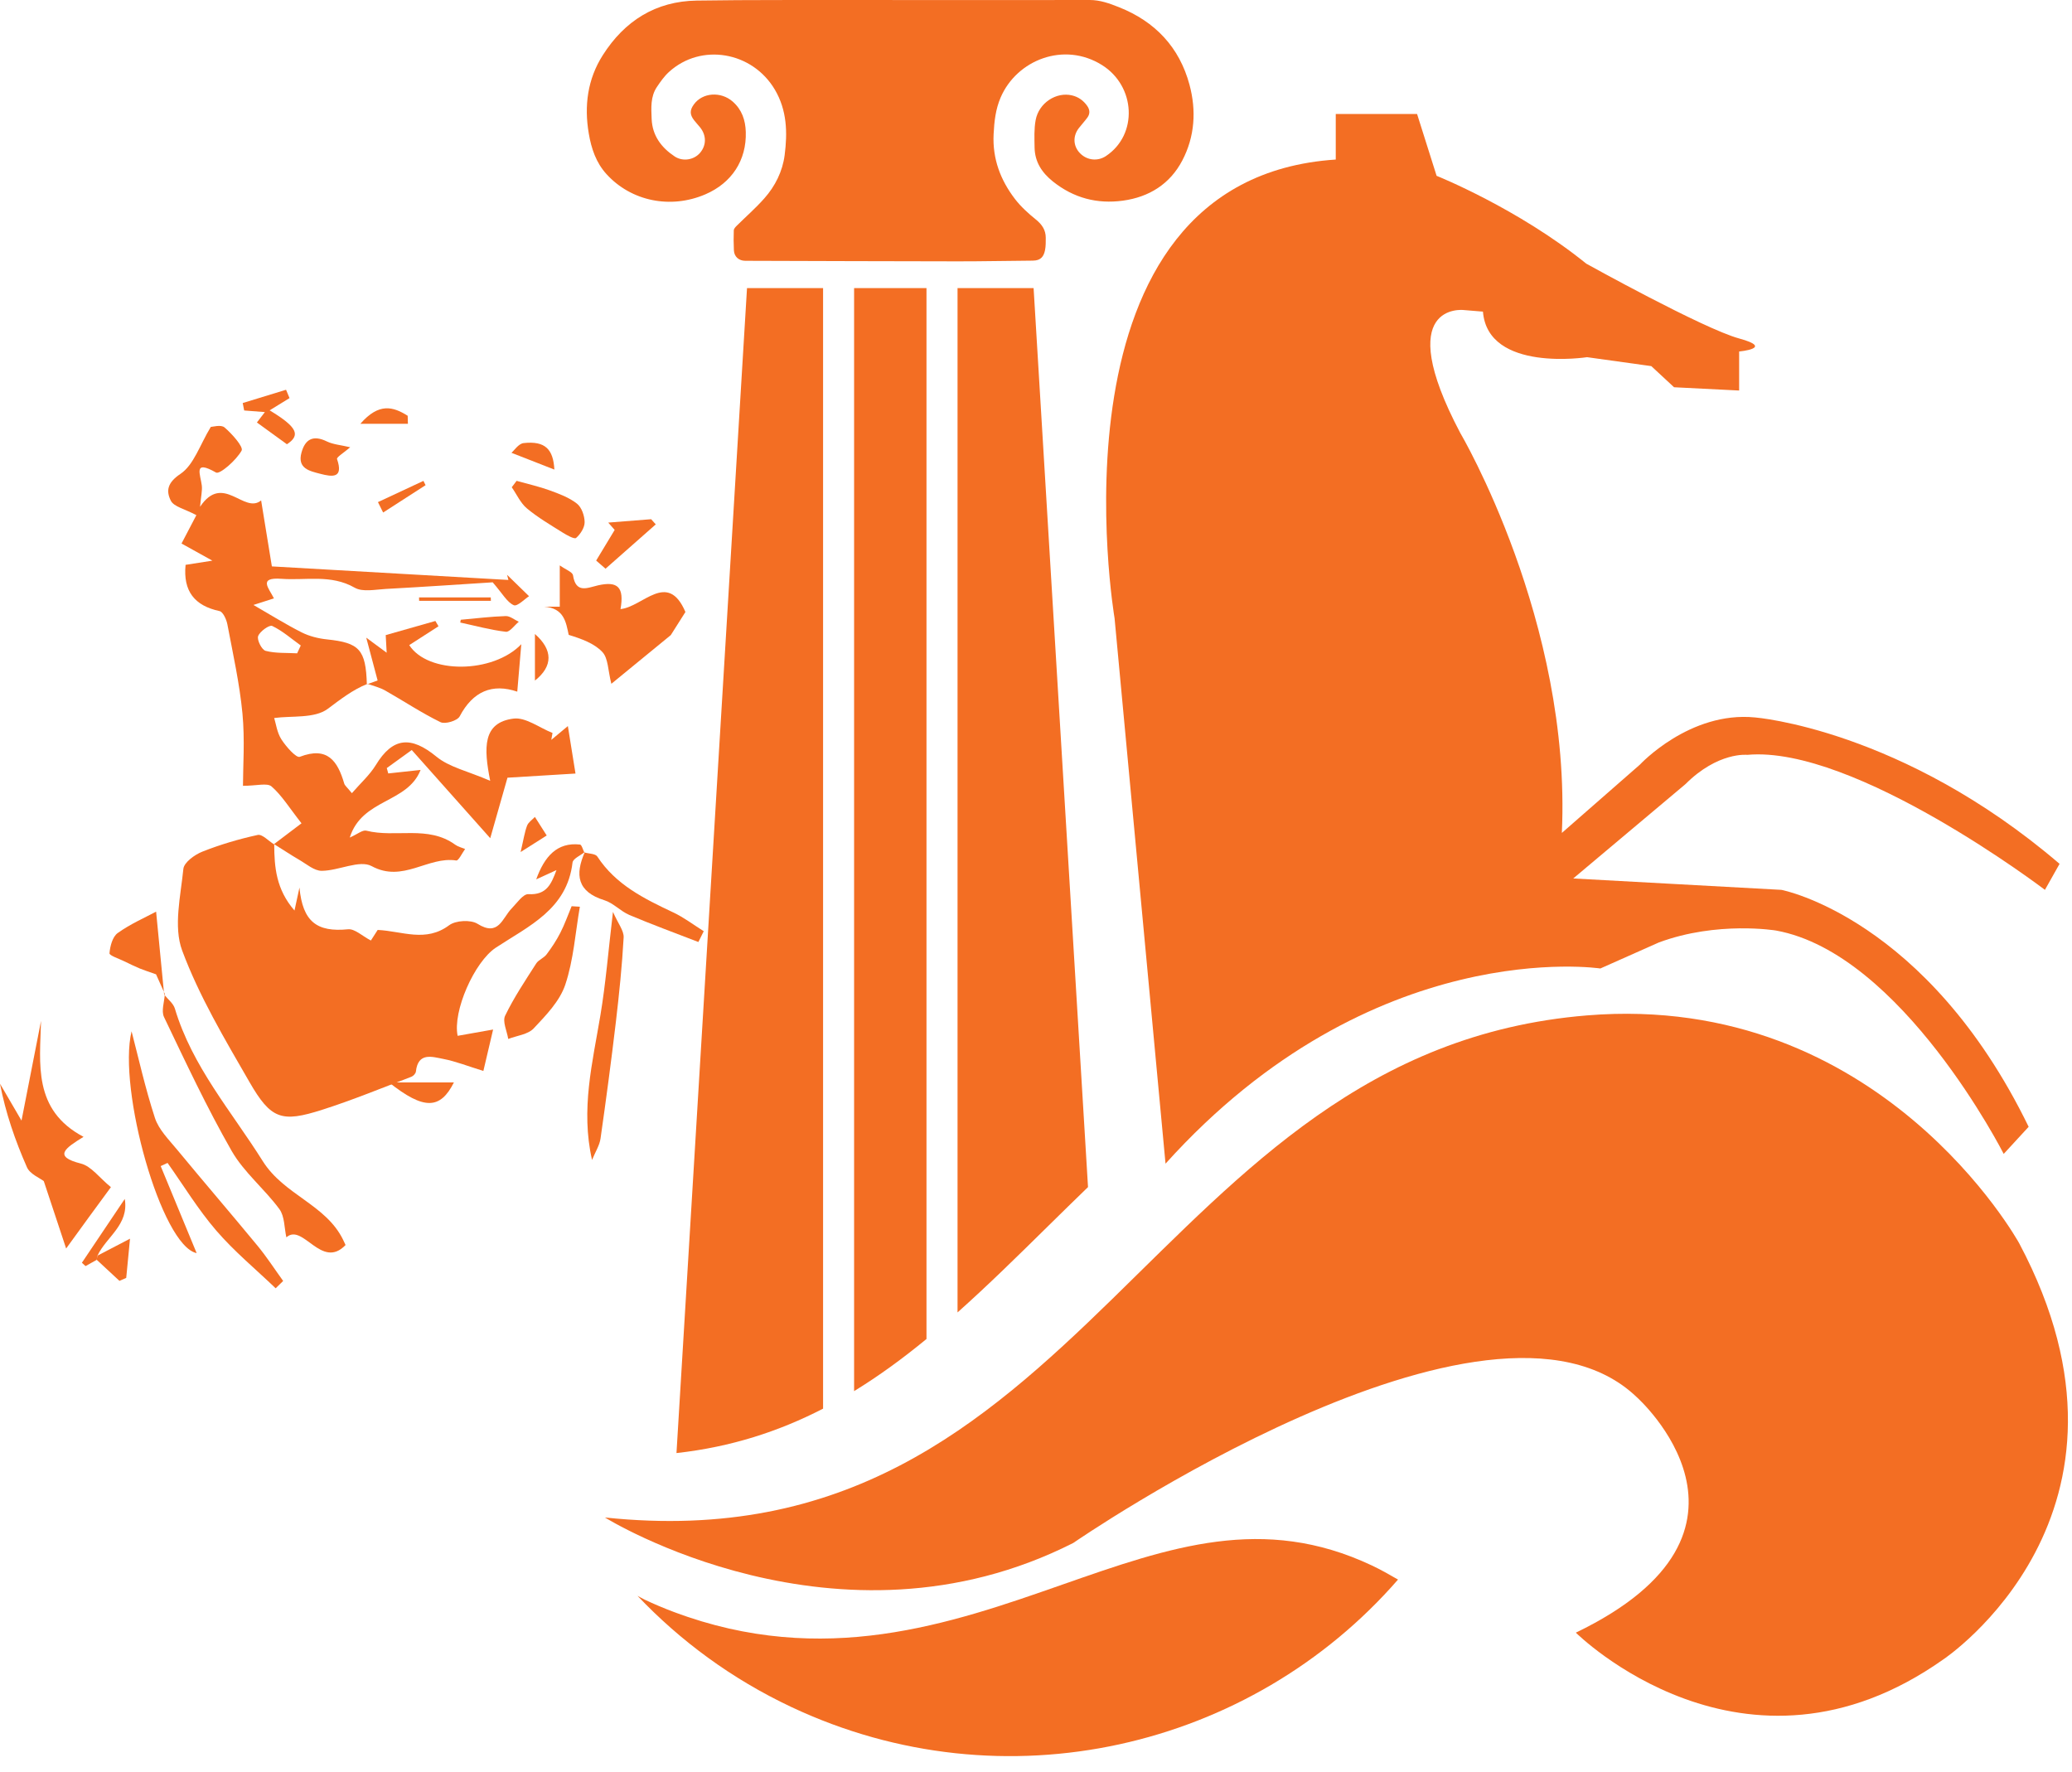<svg width="76" height="65" viewBox="0 0 76 65" fill="none" xmlns="http://www.w3.org/2000/svg">
<path d="M40.882 22.676C40.882 22.676 38.137 6.568 48.995 5.852V4.182H51.978L52.694 6.449C52.694 6.449 55.677 7.642 58.183 9.67C58.183 9.67 62.478 12.057 63.791 12.415C65.103 12.773 63.791 12.892 63.791 12.892V14.324L61.404 14.204L60.569 13.429L58.213 13.101C58.213 13.101 54.573 13.668 54.394 11.43L53.678 11.371C53.678 11.371 51.024 11.072 53.559 15.875C53.559 15.875 57.646 22.795 57.288 30.551L60.152 28.045C60.152 28.045 61.974 26.077 64.374 26.315C64.374 26.315 69.757 26.733 75.544 31.685L75.007 32.639C75.007 32.639 68.027 27.329 64.089 27.687C64.089 27.687 63.015 27.568 61.822 28.761L57.706 32.221L65.342 32.639C65.342 32.639 70.672 33.654 74.41 41.33L73.495 42.324C73.495 42.324 69.757 34.966 65.143 34.131C65.143 34.131 62.995 33.772 60.847 34.568L58.7 35.523C58.7 35.523 50.348 34.249 42.751 42.682L40.882 22.676Z" fill="#F36E23"/>
<path d="M23.647 58.674C23.988 58.835 24.342 58.985 24.715 59.125C30.214 61.187 34.862 59.559 38.963 58.123C42.919 56.738 46.335 55.542 50.313 57.417C50.632 57.567 50.956 57.75 51.279 57.937C45.88 64.143 36.831 66.29 29.023 62.61C26.84 61.581 24.951 60.185 23.384 58.534C23.474 58.579 23.554 58.63 23.647 58.674Z" fill="#F36E23"/>
<path d="M22.189 55.66C22.189 55.66 30.716 60.98 39.367 56.594C39.367 56.594 54.629 46.057 60.037 51.248C60.037 51.248 65.552 56.151 57.801 59.884C57.801 59.884 63.974 66.035 71.285 60.862C71.285 60.862 79.329 55.508 74.063 45.602C74.063 45.602 68.991 36.36 58.211 37.244C42.155 38.558 39.848 57.521 22.189 55.66Z" fill="#F36E23"/>
<path fill-rule="evenodd" clip-rule="evenodd" d="M10.058 30.968C10.062 31.804 10.126 32.62 10.802 33.397C10.874 33.061 10.919 32.852 10.984 32.554C11.102 33.809 11.626 34.198 12.765 34.085C13.012 34.06 13.288 34.333 13.604 34.497C13.685 34.371 13.788 34.209 13.853 34.109C14.758 34.152 15.612 34.58 16.476 33.936C16.715 33.758 17.266 33.728 17.515 33.884C18.291 34.37 18.423 33.675 18.763 33.326C18.958 33.127 19.186 32.785 19.382 32.797C20.05 32.835 20.22 32.427 20.411 31.914C20.147 32.035 19.908 32.144 19.668 32.254C19.97 31.418 20.431 30.884 21.273 30.977C21.337 30.985 21.38 31.166 21.433 31.267L21.454 31.247C21.296 31.377 21.017 31.492 21 31.639C20.798 33.354 19.398 33.962 18.19 34.757C17.397 35.279 16.598 37.101 16.786 37.993C17.166 37.925 17.549 37.857 18.087 37.762C17.968 38.268 17.855 38.746 17.73 39.281C17.157 39.105 16.718 38.929 16.262 38.841C15.851 38.762 15.334 38.584 15.255 39.303C15.248 39.373 15.163 39.466 15.093 39.493C14.005 39.906 12.927 40.352 11.819 40.705C10.329 41.181 9.94 41.059 9.148 39.684C8.246 38.119 7.307 36.545 6.682 34.865C6.356 33.988 6.626 32.869 6.726 31.869C6.75 31.633 7.139 31.35 7.419 31.239C8.076 30.978 8.762 30.776 9.453 30.625C9.618 30.588 9.847 30.844 10.046 30.965L10.058 30.968Z" fill="#F36E23"/>
<path fill-rule="evenodd" clip-rule="evenodd" d="M10.046 30.965C10.429 30.676 10.811 30.386 11.059 30.198C10.607 29.622 10.336 29.174 9.96 28.846C9.799 28.707 9.418 28.823 8.912 28.823C8.912 28.123 8.985 27.138 8.893 26.169C8.788 25.072 8.546 23.987 8.34 22.901C8.306 22.721 8.18 22.442 8.052 22.414C7.137 22.218 6.711 21.683 6.807 20.718C7.013 20.686 7.26 20.647 7.79 20.564C7.272 20.276 6.988 20.119 6.658 19.936C6.805 19.656 7.031 19.224 7.203 18.895C6.773 18.666 6.379 18.587 6.267 18.367C6.089 18.015 6.129 17.709 6.617 17.383C7.109 17.054 7.33 16.319 7.732 15.659C7.795 15.659 8.104 15.565 8.236 15.678C8.51 15.912 8.937 16.391 8.862 16.528C8.666 16.882 8.06 17.41 7.924 17.332C7.071 16.846 7.354 17.4 7.402 17.808C7.424 17.992 7.375 18.183 7.338 18.588C8.181 17.33 8.951 18.872 9.578 18.355C9.708 19.154 9.835 19.936 9.972 20.775C12.796 20.937 15.722 21.104 18.648 21.272C18.632 21.209 18.615 21.146 18.599 21.083C18.834 21.313 19.071 21.543 19.405 21.868C19.256 21.962 18.973 22.255 18.845 22.198C18.598 22.089 18.439 21.782 18.072 21.359C16.909 21.433 15.528 21.527 14.146 21.602C13.764 21.623 13.303 21.724 13.01 21.556C12.137 21.058 11.223 21.296 10.324 21.23C9.454 21.167 9.863 21.574 10.048 21.948C9.799 22.027 9.556 22.106 9.296 22.189C9.916 22.546 10.475 22.897 11.06 23.193C11.343 23.336 11.674 23.419 11.991 23.452C13.184 23.576 13.418 23.824 13.456 25.101L13.471 25.086C12.928 25.305 12.487 25.653 12.02 26.001C11.536 26.361 10.699 26.248 10.057 26.336C10.122 26.544 10.161 26.871 10.322 27.12C10.491 27.384 10.866 27.809 10.996 27.759C12.011 27.368 12.384 27.911 12.626 28.739C12.648 28.815 12.729 28.873 12.907 29.093C13.223 28.728 13.561 28.427 13.786 28.059C14.409 27.038 15.075 26.988 16.009 27.754C16.482 28.142 17.157 28.283 17.98 28.639C17.739 27.423 17.702 26.505 18.832 26.358C19.28 26.299 19.786 26.695 20.266 26.884C20.25 26.968 20.235 27.053 20.221 27.138C20.417 26.975 20.613 26.812 20.829 26.632C20.934 27.288 21.033 27.901 21.109 28.373C20.362 28.419 19.543 28.468 18.614 28.525C18.44 29.136 18.244 29.825 17.982 30.744C16.991 29.631 16.078 28.605 15.103 27.51C14.829 27.708 14.508 27.94 14.187 28.172C14.205 28.238 14.223 28.304 14.241 28.369C14.583 28.332 14.925 28.295 15.427 28.24C14.944 29.472 13.281 29.287 12.829 30.721C13.113 30.596 13.3 30.433 13.436 30.468C14.507 30.741 15.698 30.258 16.696 30.982C16.801 31.058 16.938 31.089 17.06 31.141C16.951 31.288 16.82 31.575 16.736 31.562C15.697 31.399 14.778 32.392 13.633 31.769C13.19 31.528 12.423 31.937 11.803 31.941C11.525 31.944 11.24 31.69 10.969 31.534C10.662 31.356 10.366 31.156 10.062 30.968C10.058 30.968 10.046 30.965 10.046 30.965ZM10.899 23.963C10.943 23.868 10.987 23.772 11.032 23.676C10.687 23.428 10.361 23.139 9.984 22.959C9.883 22.91 9.53 23.159 9.468 23.333C9.419 23.472 9.602 23.836 9.742 23.872C10.11 23.969 10.511 23.941 10.899 23.963Z" fill="#F36E23"/>
<path fill-rule="evenodd" clip-rule="evenodd" d="M3.064 41.698C2.385 42.117 1.939 42.419 2.965 42.678C3.346 42.773 3.644 43.198 4.068 43.544C3.82 43.881 3.537 44.266 3.255 44.652C3.01 44.988 2.766 45.326 2.426 45.794C2.162 44.998 1.891 44.181 1.606 43.322C1.46 43.208 1.099 43.066 0.988 42.813C0.556 41.832 0.204 40.816 0 39.749C0.235 40.152 0.47 40.554 0.789 41.102C1.045 39.795 1.275 38.62 1.505 37.445C1.466 39.01 1.197 40.711 3.064 41.698Z" fill="#F36E23"/>
<path fill-rule="evenodd" clip-rule="evenodd" d="M13.456 25.101C13.591 25.052 13.726 25.004 13.851 24.959C13.733 24.515 13.617 24.08 13.434 23.389C13.812 23.667 13.96 23.777 14.183 23.941C14.169 23.686 14.159 23.497 14.148 23.295C14.755 23.123 15.362 22.95 15.97 22.777C16.008 22.842 16.046 22.906 16.084 22.971C15.726 23.202 15.368 23.433 15.011 23.662C15.699 24.731 18.08 24.712 19.121 23.629C19.073 24.199 19.024 24.768 18.973 25.369C18.058 25.058 17.346 25.355 16.86 26.277C16.776 26.436 16.328 26.571 16.159 26.489C15.459 26.148 14.806 25.711 14.126 25.326C13.927 25.214 13.696 25.159 13.476 25.082C13.471 25.085 13.456 25.101 13.456 25.101Z" fill="#F36E23"/>
<path fill-rule="evenodd" clip-rule="evenodd" d="M22.76 22.341C23.579 22.262 24.487 20.919 25.141 22.447C24.941 22.763 24.725 23.104 24.604 23.295C23.788 23.963 23.075 24.548 22.424 25.081C22.298 24.588 22.311 24.146 22.096 23.917C21.796 23.596 21.327 23.431 20.859 23.286C20.762 22.825 20.691 22.299 19.949 22.252C20.128 22.252 20.307 22.252 20.532 22.252C20.532 21.761 20.532 21.297 20.532 20.738C20.748 20.893 21 20.98 21.018 21.102C21.122 21.786 21.556 21.556 21.936 21.47C22.656 21.307 22.903 21.534 22.76 22.341Z" fill="#F36E23"/>
<path fill-rule="evenodd" clip-rule="evenodd" d="M10.111 47.253C9.38 46.552 8.591 45.901 7.933 45.137C7.27 44.368 6.736 43.487 6.146 42.655C6.062 42.694 5.978 42.733 5.894 42.771C6.334 43.836 6.774 44.901 7.213 45.963C5.922 45.7 4.312 39.94 4.826 37.827C5.071 38.761 5.322 39.901 5.683 41.006C5.824 41.436 6.193 41.801 6.494 42.166C7.472 43.35 8.474 44.514 9.451 45.699C9.787 46.107 10.075 46.554 10.386 46.984C10.294 47.074 10.203 47.163 10.111 47.253Z" fill="#F36E23"/>
<path fill-rule="evenodd" clip-rule="evenodd" d="M6.021 36.481C6.155 36.651 6.356 36.8 6.414 36.993C7.049 39.118 8.489 40.76 9.637 42.588C10.42 43.834 11.944 44.172 12.582 45.468C12.607 45.519 12.63 45.571 12.675 45.666C11.792 46.59 11.109 44.844 10.504 45.385C10.426 45.037 10.443 44.615 10.248 44.349C9.703 43.608 8.948 43.002 8.497 42.215C7.587 40.625 6.808 38.958 6.016 37.304C5.908 37.078 6.031 36.742 6.046 36.458L6.021 36.481Z" fill="#F36E23"/>
<path fill-rule="evenodd" clip-rule="evenodd" d="M21.269 33.258C21.103 34.215 21.039 35.207 20.734 36.118C20.533 36.719 20.026 37.242 19.574 37.722C19.364 37.945 18.959 37.985 18.642 38.108C18.596 37.82 18.424 37.471 18.528 37.255C18.849 36.589 19.266 35.968 19.666 35.342C19.753 35.204 19.949 35.139 20.048 35.006C20.237 34.755 20.413 34.489 20.555 34.209C20.715 33.897 20.831 33.564 20.967 33.239C21.067 33.245 21.168 33.252 21.269 33.258Z" fill="#F36E23"/>
<path fill-rule="evenodd" clip-rule="evenodd" d="M21.716 42.546C21.293 40.689 21.735 38.969 22.024 37.231C22.217 36.075 22.311 34.902 22.483 33.447C22.673 33.88 22.888 34.138 22.875 34.384C22.818 35.419 22.711 36.453 22.59 37.484C22.421 38.912 22.231 40.338 22.027 41.762C21.991 42.012 21.839 42.245 21.716 42.546Z" fill="#F36E23"/>
<path fill-rule="evenodd" clip-rule="evenodd" d="M21.433 31.267C21.596 31.314 21.838 31.309 21.909 31.416C22.586 32.453 23.631 32.965 24.697 33.468C25.09 33.653 25.442 33.924 25.813 34.156C25.747 34.288 25.681 34.42 25.616 34.552C24.77 34.224 23.919 33.913 23.084 33.56C22.761 33.423 22.498 33.122 22.169 33.02C21.17 32.711 21.082 32.084 21.454 31.247C21.454 31.247 21.433 31.267 21.433 31.267Z" fill="#F36E23"/>
<path fill-rule="evenodd" clip-rule="evenodd" d="M6.046 36.458C5.915 36.163 5.783 35.868 5.724 35.737C5.445 35.638 5.282 35.587 5.124 35.522C4.934 35.442 4.748 35.352 4.562 35.261C4.368 35.165 4.009 35.049 4.016 34.965C4.037 34.706 4.127 34.359 4.317 34.223C4.782 33.89 5.318 33.657 5.726 33.438C5.828 34.489 5.925 35.485 6.021 36.481C6.021 36.481 6.046 36.458 6.046 36.458Z" fill="#F36E23"/>
<path fill-rule="evenodd" clip-rule="evenodd" d="M18.949 17.637C19.353 17.751 19.766 17.843 20.159 17.985C20.508 18.112 20.874 18.247 21.16 18.471C21.334 18.606 21.442 18.918 21.444 19.151C21.446 19.35 21.291 19.593 21.131 19.731C21.067 19.785 20.79 19.629 20.635 19.532C20.189 19.252 19.73 18.984 19.328 18.649C19.091 18.451 18.954 18.135 18.771 17.872C18.831 17.794 18.89 17.715 18.949 17.637Z" fill="#F36E23"/>
<path fill-rule="evenodd" clip-rule="evenodd" d="M22.546 19.437C22.536 19.425 22.423 19.296 22.31 19.168C22.835 19.127 23.36 19.085 23.884 19.044C23.941 19.107 23.997 19.171 24.053 19.234C23.439 19.776 22.825 20.318 22.21 20.86C22.096 20.76 21.982 20.661 21.867 20.561C22.067 20.23 22.267 19.9 22.546 19.437Z" fill="#F36E23"/>
<path fill-rule="evenodd" clip-rule="evenodd" d="M9.89 15.051C10.927 15.677 11.024 15.966 10.524 16.295C10.142 16.018 9.8 15.77 9.423 15.496C9.466 15.441 9.568 15.308 9.716 15.115C9.438 15.094 9.197 15.075 8.956 15.056C8.938 14.965 8.92 14.874 8.903 14.783C9.432 14.621 9.962 14.458 10.492 14.296C10.534 14.398 10.577 14.5 10.62 14.602C10.408 14.732 10.197 14.862 9.89 15.051Z" fill="#F36E23"/>
<path fill-rule="evenodd" clip-rule="evenodd" d="M12.845 16.405C12.623 16.598 12.339 16.77 12.362 16.837C12.609 17.555 12.185 17.493 11.749 17.379C11.361 17.278 10.898 17.188 11.058 16.601C11.194 16.102 11.492 15.948 11.99 16.192C12.218 16.303 12.492 16.321 12.845 16.405Z" fill="#F36E23"/>
<path fill-rule="evenodd" clip-rule="evenodd" d="M14.269 39.703C15.18 39.703 15.899 39.703 16.649 39.703C16.148 40.697 15.549 40.718 14.269 39.703Z" fill="#F36E23"/>
<path fill-rule="evenodd" clip-rule="evenodd" d="M3.576 46.055C3.904 45.884 4.232 45.714 4.769 45.434C4.711 46.034 4.67 46.453 4.63 46.872C4.547 46.908 4.464 46.945 4.381 46.981C4.104 46.724 3.827 46.466 3.549 46.209C3.555 46.156 3.564 46.105 3.576 46.055Z" fill="#F36E23"/>
<path fill-rule="evenodd" clip-rule="evenodd" d="M3.576 46.055C3.564 46.105 3.555 46.156 3.549 46.209C3.412 46.285 3.275 46.362 3.138 46.439C3.093 46.398 3.049 46.357 3.004 46.316C3.518 45.551 4.032 44.787 4.576 43.976C4.738 44.926 3.894 45.371 3.576 46.055Z" fill="#F36E23"/>
<path fill-rule="evenodd" clip-rule="evenodd" d="M20.334 17.224C19.876 17.045 19.401 16.859 18.76 16.608C18.86 16.524 19.02 16.273 19.206 16.252C19.999 16.164 20.295 16.482 20.334 17.224Z" fill="#F36E23"/>
<path fill-rule="evenodd" clip-rule="evenodd" d="M16.901 22.732C17.45 22.683 17.999 22.615 18.549 22.597C18.706 22.592 18.869 22.732 19.029 22.806C18.87 22.935 18.696 23.19 18.555 23.173C17.992 23.106 17.439 22.954 16.882 22.834C16.889 22.8 16.895 22.766 16.901 22.732Z" fill="#F36E23"/>
<path fill-rule="evenodd" clip-rule="evenodd" d="M14.962 15.544C14.454 15.544 13.946 15.544 13.218 15.544C13.9 14.761 14.421 14.915 14.954 15.25C14.957 15.348 14.959 15.446 14.962 15.544Z" fill="#F36E23"/>
<path fill-rule="evenodd" clip-rule="evenodd" d="M15.37 21.913C16.247 21.913 17.124 21.913 18.001 21.913C18.003 21.955 18.005 21.996 18.006 22.037C17.129 22.037 16.251 22.037 15.374 22.037C15.373 21.996 15.372 21.955 15.37 21.913Z" fill="#F36E23"/>
<path fill-rule="evenodd" clip-rule="evenodd" d="M19.096 31.252C19.206 30.785 19.242 30.524 19.333 30.284C19.38 30.159 19.522 30.069 19.62 29.964C19.765 30.191 19.909 30.418 20.053 30.645C19.751 30.837 19.448 31.028 19.096 31.252Z" fill="#F36E23"/>
<path fill-rule="evenodd" clip-rule="evenodd" d="M19.621 23.254C20.283 23.835 20.288 24.435 19.621 24.963C19.621 24.37 19.621 23.882 19.621 23.254Z" fill="#F36E23"/>
<path fill-rule="evenodd" clip-rule="evenodd" d="M13.863 18.417C14.419 18.157 14.975 17.898 15.531 17.638C15.557 17.691 15.584 17.743 15.61 17.796C15.091 18.13 14.572 18.464 14.053 18.799C13.989 18.672 13.926 18.544 13.863 18.417Z" fill="#F36E23"/>
<path fill-rule="evenodd" clip-rule="evenodd" d="M32.73 0.002C35.144 0.002 37.558 0.005 39.971 2.98007e-06C40.354 -0.001 40.701 0.128 41.042 0.263C42.367 0.788 43.261 1.73 43.631 3.111C43.884 4.054 43.826 5.008 43.367 5.885C42.914 6.751 42.149 7.228 41.188 7.36C40.241 7.489 39.382 7.264 38.623 6.659C38.215 6.333 37.957 5.939 37.948 5.411C37.943 5.075 37.926 4.731 37.987 4.404C38.104 3.774 38.744 3.361 39.321 3.499C39.557 3.555 39.74 3.688 39.879 3.885C39.978 4.027 39.986 4.173 39.885 4.312C39.787 4.446 39.673 4.568 39.571 4.7C39.344 4.993 39.362 5.361 39.614 5.62C39.874 5.887 40.266 5.923 40.565 5.724C41.748 4.939 41.658 3.159 40.419 2.385C39.028 1.515 37.298 2.196 36.704 3.573C36.517 4.007 36.468 4.457 36.445 4.925C36.401 5.825 36.697 6.604 37.228 7.298C37.445 7.582 37.719 7.829 37.998 8.054C38.221 8.235 38.357 8.436 38.358 8.72C38.358 8.873 38.361 9.028 38.331 9.176C38.285 9.399 38.186 9.558 37.885 9.56C36.967 9.566 36.05 9.587 35.133 9.586C32.534 9.584 29.935 9.573 27.336 9.566C27.101 9.565 26.93 9.416 26.919 9.182C26.907 8.936 26.906 8.69 26.915 8.445C26.918 8.389 26.975 8.328 27.021 8.282C27.359 7.947 27.721 7.632 28.035 7.276C28.436 6.825 28.704 6.283 28.781 5.687C28.887 4.862 28.868 4.046 28.422 3.289C27.596 1.89 25.714 1.565 24.536 2.641C24.364 2.797 24.226 2.996 24.095 3.19C23.855 3.547 23.886 3.959 23.902 4.362C23.927 4.974 24.257 5.413 24.746 5.738C25.049 5.939 25.461 5.864 25.681 5.602C25.916 5.322 25.914 4.959 25.673 4.664C25.603 4.578 25.526 4.497 25.458 4.409C25.297 4.201 25.297 4.04 25.453 3.827C25.769 3.392 26.439 3.346 26.873 3.724C27.212 4.019 27.341 4.404 27.355 4.837C27.387 5.875 26.843 6.711 25.87 7.129C24.594 7.676 23.154 7.382 22.249 6.39C21.861 5.966 21.689 5.445 21.596 4.896C21.423 3.879 21.55 2.904 22.11 2.024C22.91 0.766 24.05 0.043 25.559 0.021C27.546 -0.009 29.534 0.005 31.521 0C31.924 -0 32.327 0 32.73 0C32.73 0.001 32.73 0.002 32.73 0.002Z" fill="#F36E23"/>
<path fill-rule="evenodd" clip-rule="evenodd" d="M30.19 51.668V10.568H27.4L24.813 53.297C26.828 53.073 28.583 52.496 30.19 51.668Z" fill="#F36E23"/>
<path fill-rule="evenodd" clip-rule="evenodd" d="M33.983 49.113V10.568H31.328V51.025C32.249 50.461 33.126 49.817 33.983 49.113Z" fill="#F36E23"/>
<path fill-rule="evenodd" clip-rule="evenodd" d="M38.472 44.944C38.943 44.481 39.421 44.012 39.908 43.541L37.912 10.568H35.122V48.138C36.237 47.144 37.336 46.063 38.472 44.944Z" fill="#F36E23"/>
</svg>
